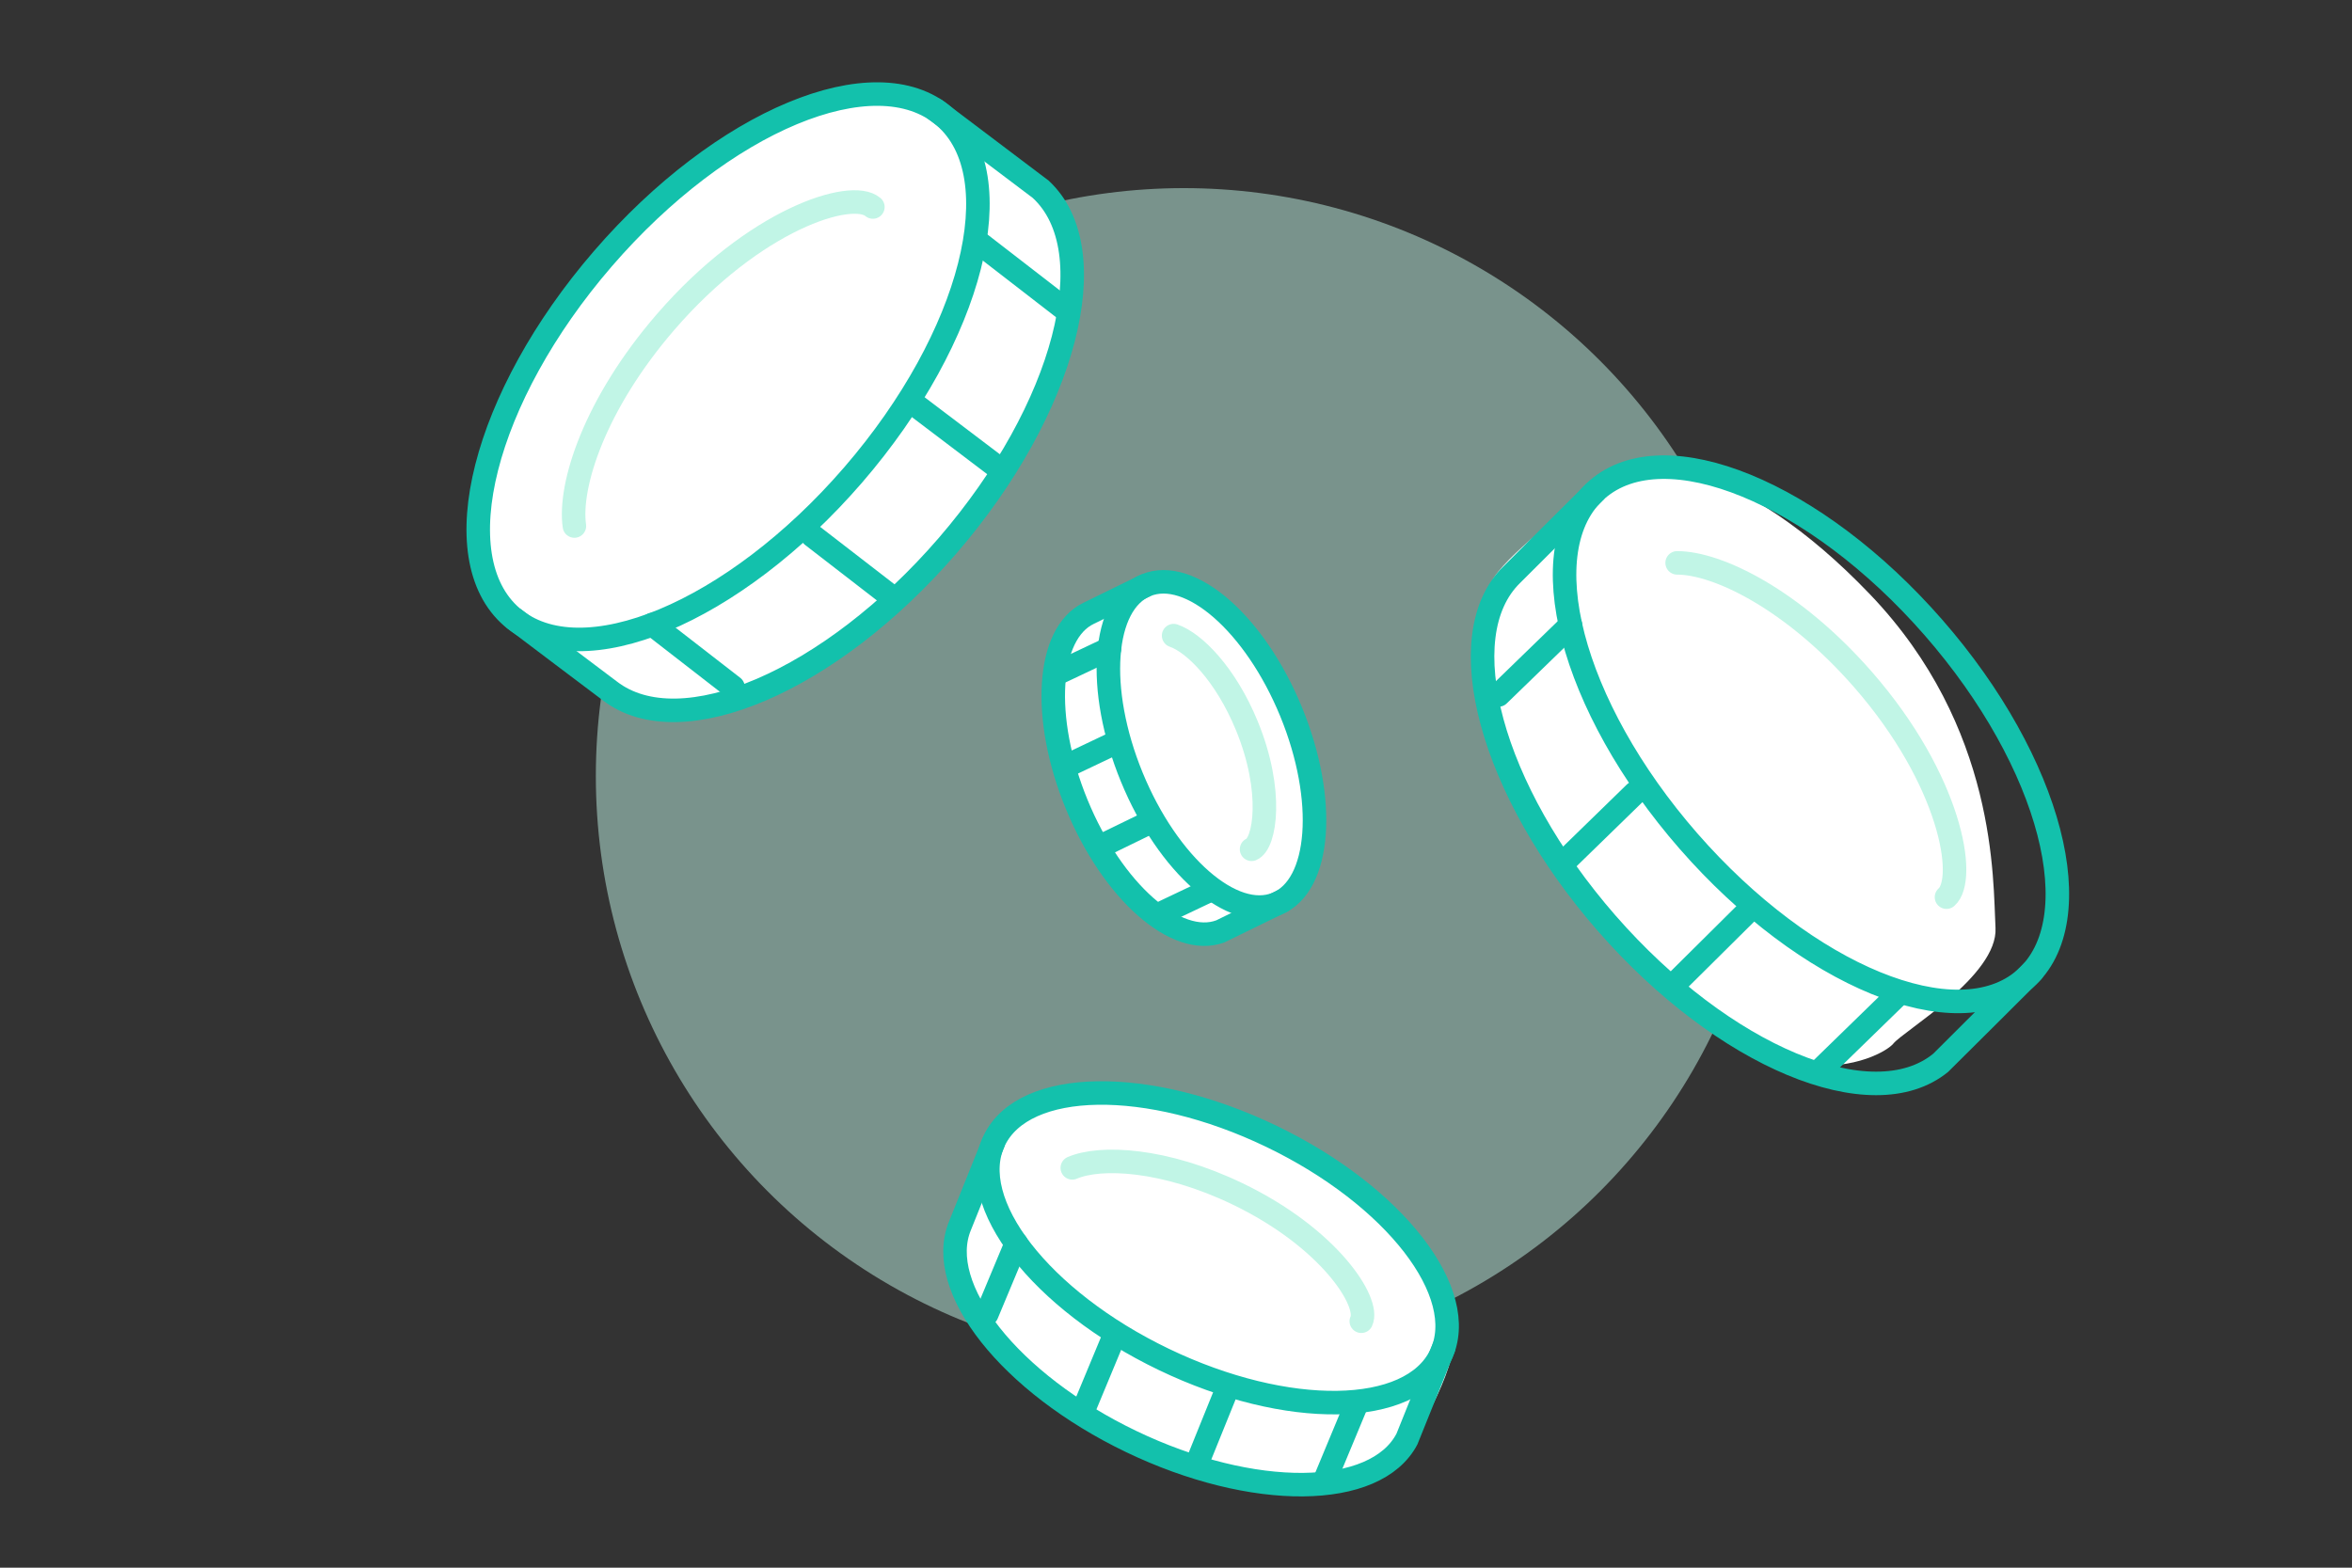 <svg width="300" height="200" viewBox="0 0 300 200" xmlns="http://www.w3.org/2000/svg"><rect x="0" y="0" width="300" height="200" fill="#333333" stroke="none"/><g id="onboarding" fill="none" fill-rule="evenodd"><g id="onboarding_1" transform="translate(-570 -163)"><g id="Group-9" transform="translate(570 163)"><path id="Rectangle-6" fill-opacity="0" fill="#FFF" fill-rule="nonzero" d="M0 5h300v200H0z"/><circle id="Oval" fill="#C1F5E6" opacity=".5" cx="151" cy="99" r="75"/><g id="Group-43" transform="translate(61 11)"><g id="Group-8"><path d="M4.816 68.517c5.904 4.007 14.04 10.792 17.321 10.792 3.281 0 21.414 1.955 41.87-26.114 20.455-28.069 7.522-41.656 5.419-42.631C67.323 9.589 56.93-1.104 50.66.824 44.393 2.753 23.978 7.198 10.5 28.56-2.978 49.922-1.088 64.51 4.816 68.517z" id="Path-2" fill="#FFF" fill-rule="nonzero"/><path d="M130.228 113.58c5.502 3.735 13.085 10.058 16.143 10.058s19.958 1.822 39.022-24.338c19.065-26.16 7.011-38.824 5.05-39.732-1.96-.908-11.645-10.875-17.488-9.077-5.842 1.797-24.868 5.94-37.43 25.85-12.561 19.909-10.8 33.503-5.297 37.239z" id="Path-2" fill="#FFF" fill-rule="nonzero" transform="rotate(104 161.02 86.97)"/><path d="M67.536 175.47c4.5 3.055 10.704 8.227 13.205 8.227 2.501 0 16.325 1.49 31.92-19.909 15.594-21.398 5.734-31.757 4.131-32.5-1.603-.743-9.526-8.896-14.305-7.425-4.78 1.47-20.343 4.859-30.618 21.145-10.275 16.286-8.834 27.406-4.333 30.461z" id="Path-2" fill="#FFF" fill-rule="nonzero" transform="rotate(78 92.723 153.703)"/><path d="M59.44 3.858c8.818 7.614 3.62 28.082-11.607 45.718C32.604 67.21 13.113 75.334 4.294 67.72c-8.818-7.614-3.62-28.083 11.607-45.718C31.13 4.368 50.621-3.756 59.44 3.858" id="Stroke-1" stroke="#13C1AC" stroke-width="3" stroke-linecap="round" stroke-linejoin="round"/><path d="M58.328 3.018c.091.078 13.32 10.043 13.408 10.124 8.443 7.795 3.198 28.025-11.875 45.48-14.959 17.324-34.036 25.47-43.063 18.531-.161-.124-11.99-9.03-12.144-9.163" id="Stroke-3" stroke="#13C1AC" stroke-width="3" stroke-linecap="round" stroke-linejoin="round"/><path d="M22.208 68.674l10.29 7.982" id="Stroke-5" stroke="#13C1AC" stroke-width="3" stroke-linecap="round" stroke-linejoin="round"/><path d="M42.606 57.334l9.782 7.56" id="Stroke-7" stroke="#13C1AC" stroke-width="3" stroke-linecap="round" stroke-linejoin="round"/><path d="M55.536 40.5l11.001 8.338" id="Stroke-9" stroke="#13C1AC" stroke-width="3" stroke-linecap="round" stroke-linejoin="round"/><path d="M63.684 19.828l11.493 8.887" id="Stroke-11" stroke="#13C1AC" stroke-width="3" stroke-linecap="round" stroke-linejoin="round"/><path d="M50.336 15.41c-2.709-2.34-15.118 1.56-26.452 14.686-9.032 10.46-12.355 20.816-11.62 26.012" id="Stroke-13" stroke="#C1F5E6" stroke-width="3" stroke-linecap="round" stroke-linejoin="round"/></g><g id="Group-4" transform="translate(60 128)" stroke-linecap="round" stroke-linejoin="round" stroke-width="3"><path d="M62.766 33.882c-3.78 7.863-19.594 8.107-35.32.546C11.722 26.866 2.039 14.363 5.819 6.5c3.781-7.863 19.594-8.108 35.32-.546 15.725 7.561 25.41 20.065 21.628 27.928" id="Stroke-15" stroke="#13C1AC"/><path d="M63.156 32.914c-.039.08-4.657 11.593-4.698 11.672-3.985 7.627-19.635 7.79-35.2.307C7.81 37.464-1.808 25.266 1.443 17.383c.058-.141 4.183-10.432 4.25-10.57" id="Stroke-17" stroke="#13C1AC"/><path d="M8.63 19.637l-3.758 8.998" id="Stroke-19" stroke="#13C1AC"/><path d="M20.816 32.165l-3.553 8.55" id="Stroke-21" stroke="#13C1AC"/><path d="M35.514 38.222l-3.878 9.584" id="Stroke-23" stroke="#13C1AC"/><path d="M52.05 40.072l-4.177 10.046" id="Stroke-25" stroke="#13C1AC"/><path d="M52.635 29.559c1.162-2.416-4.084-10.624-15.789-16.252-9.327-4.485-17.462-4.863-21.075-3.315" id="Stroke-27" stroke="#C1F5E6"/></g><g id="Group-4" transform="rotate(42 -18.96 137.485)"><path d="M18.13 5.458c5.892-1.87 9.577-2.493 11.055-1.87 2.218.935 10.592 5.892 12.833 16.618 2.24 10.726-.288 24.402-7.009 26.17-6.721 1.768-13.481 2.568-16.88-2.713-3.397-5.28-8.331-21.21-5.864-28.018 1.645-4.539 3.6-7.934 5.865-10.187z" id="Path-3" fill="#FFF" fill-rule="nonzero" transform="rotate(-58 27.207 25.534)"/><path d="M48.619 31.973c-2.628 5.466-13.622 5.636-24.554.38C13.132 27.095 6.4 18.402 9.028 12.936c2.629-5.467 13.622-5.637 24.555-.38 10.932 5.257 17.665 13.95 15.036 19.416" id="Stroke-15" stroke="#13C1AC" stroke-width="3" stroke-linecap="round" stroke-linejoin="round"/><path d="M48.89 31.3c-.026.056-3.237 8.06-3.266 8.115-2.77 5.302-13.65 5.416-24.471.213-10.74-5.164-17.427-13.645-15.166-19.125.04-.098 2.908-7.253 2.954-7.349" id="Stroke-17" stroke="#13C1AC" stroke-width="3" stroke-linecap="round" stroke-linejoin="round"/><path d="M10.983 22.07L8.37 28.326" id="Stroke-19" stroke="#13C1AC" stroke-width="3" stroke-linecap="round" stroke-linejoin="round"/><path d="M19.455 30.78l-2.47 5.944" id="Stroke-21" stroke="#13C1AC" stroke-width="3" stroke-linecap="round" stroke-linejoin="round"/><path d="M29.673 34.99l-2.696 6.663" id="Stroke-23" stroke="#13C1AC" stroke-width="3" stroke-linecap="round" stroke-linejoin="round"/><path d="M41.17 36.276l-2.905 6.985" id="Stroke-25" stroke="#13C1AC" stroke-width="3" stroke-linecap="round" stroke-linejoin="round"/><path d="M41.576 28.968c.808-1.68-2.84-7.386-10.977-11.3-6.484-3.117-12.14-3.38-14.651-2.303" id="Stroke-27" stroke="#C1F5E6" stroke-width="3" stroke-linecap="round" stroke-linejoin="round"/></g><g id="Group-5" transform="translate(128 48)" stroke-linecap="round" stroke-linejoin="round" stroke-width="3"><path d="M69.261 65.905c-8.623 7.53-27.822-.345-42.884-17.591-15.06-17.246-20.28-37.33-11.656-44.861 8.623-7.53 27.822.345 42.883 17.591 15.06 17.246 20.28 37.331 11.657 44.861" id="Stroke-29" stroke="#13C1AC"/><path d="M70.231 64.94c-.088.077-11.606 11.576-11.697 11.65-8.748 7.142-27.708-.749-42.614-17.818C1.123 41.83-4.174 22.147 3.82 14.32c.144-.14 10.437-10.422 10.589-10.555" id="Stroke-31" stroke="#13C1AC"/><path d="M11.325 20.752l-9.184 8.912" id="Stroke-33" stroke="#13C1AC"/><path d="M19.549 42.16l-8.704 8.477" id="Stroke-35" stroke="#13C1AC"/><path d="M34.147 57.06l-9.629 9.555" id="Stroke-37" stroke="#13C1AC"/><path d="M53.138 67.835l-10.23 9.959" id="Stroke-39" stroke="#13C1AC"/><path d="M59.276 55.456c2.649-2.312.563-14.923-10.646-27.76-8.934-10.23-18.552-14.888-23.709-14.888" id="Stroke-41" stroke="#C1F5E6"/></g></g></g></g></g></svg>